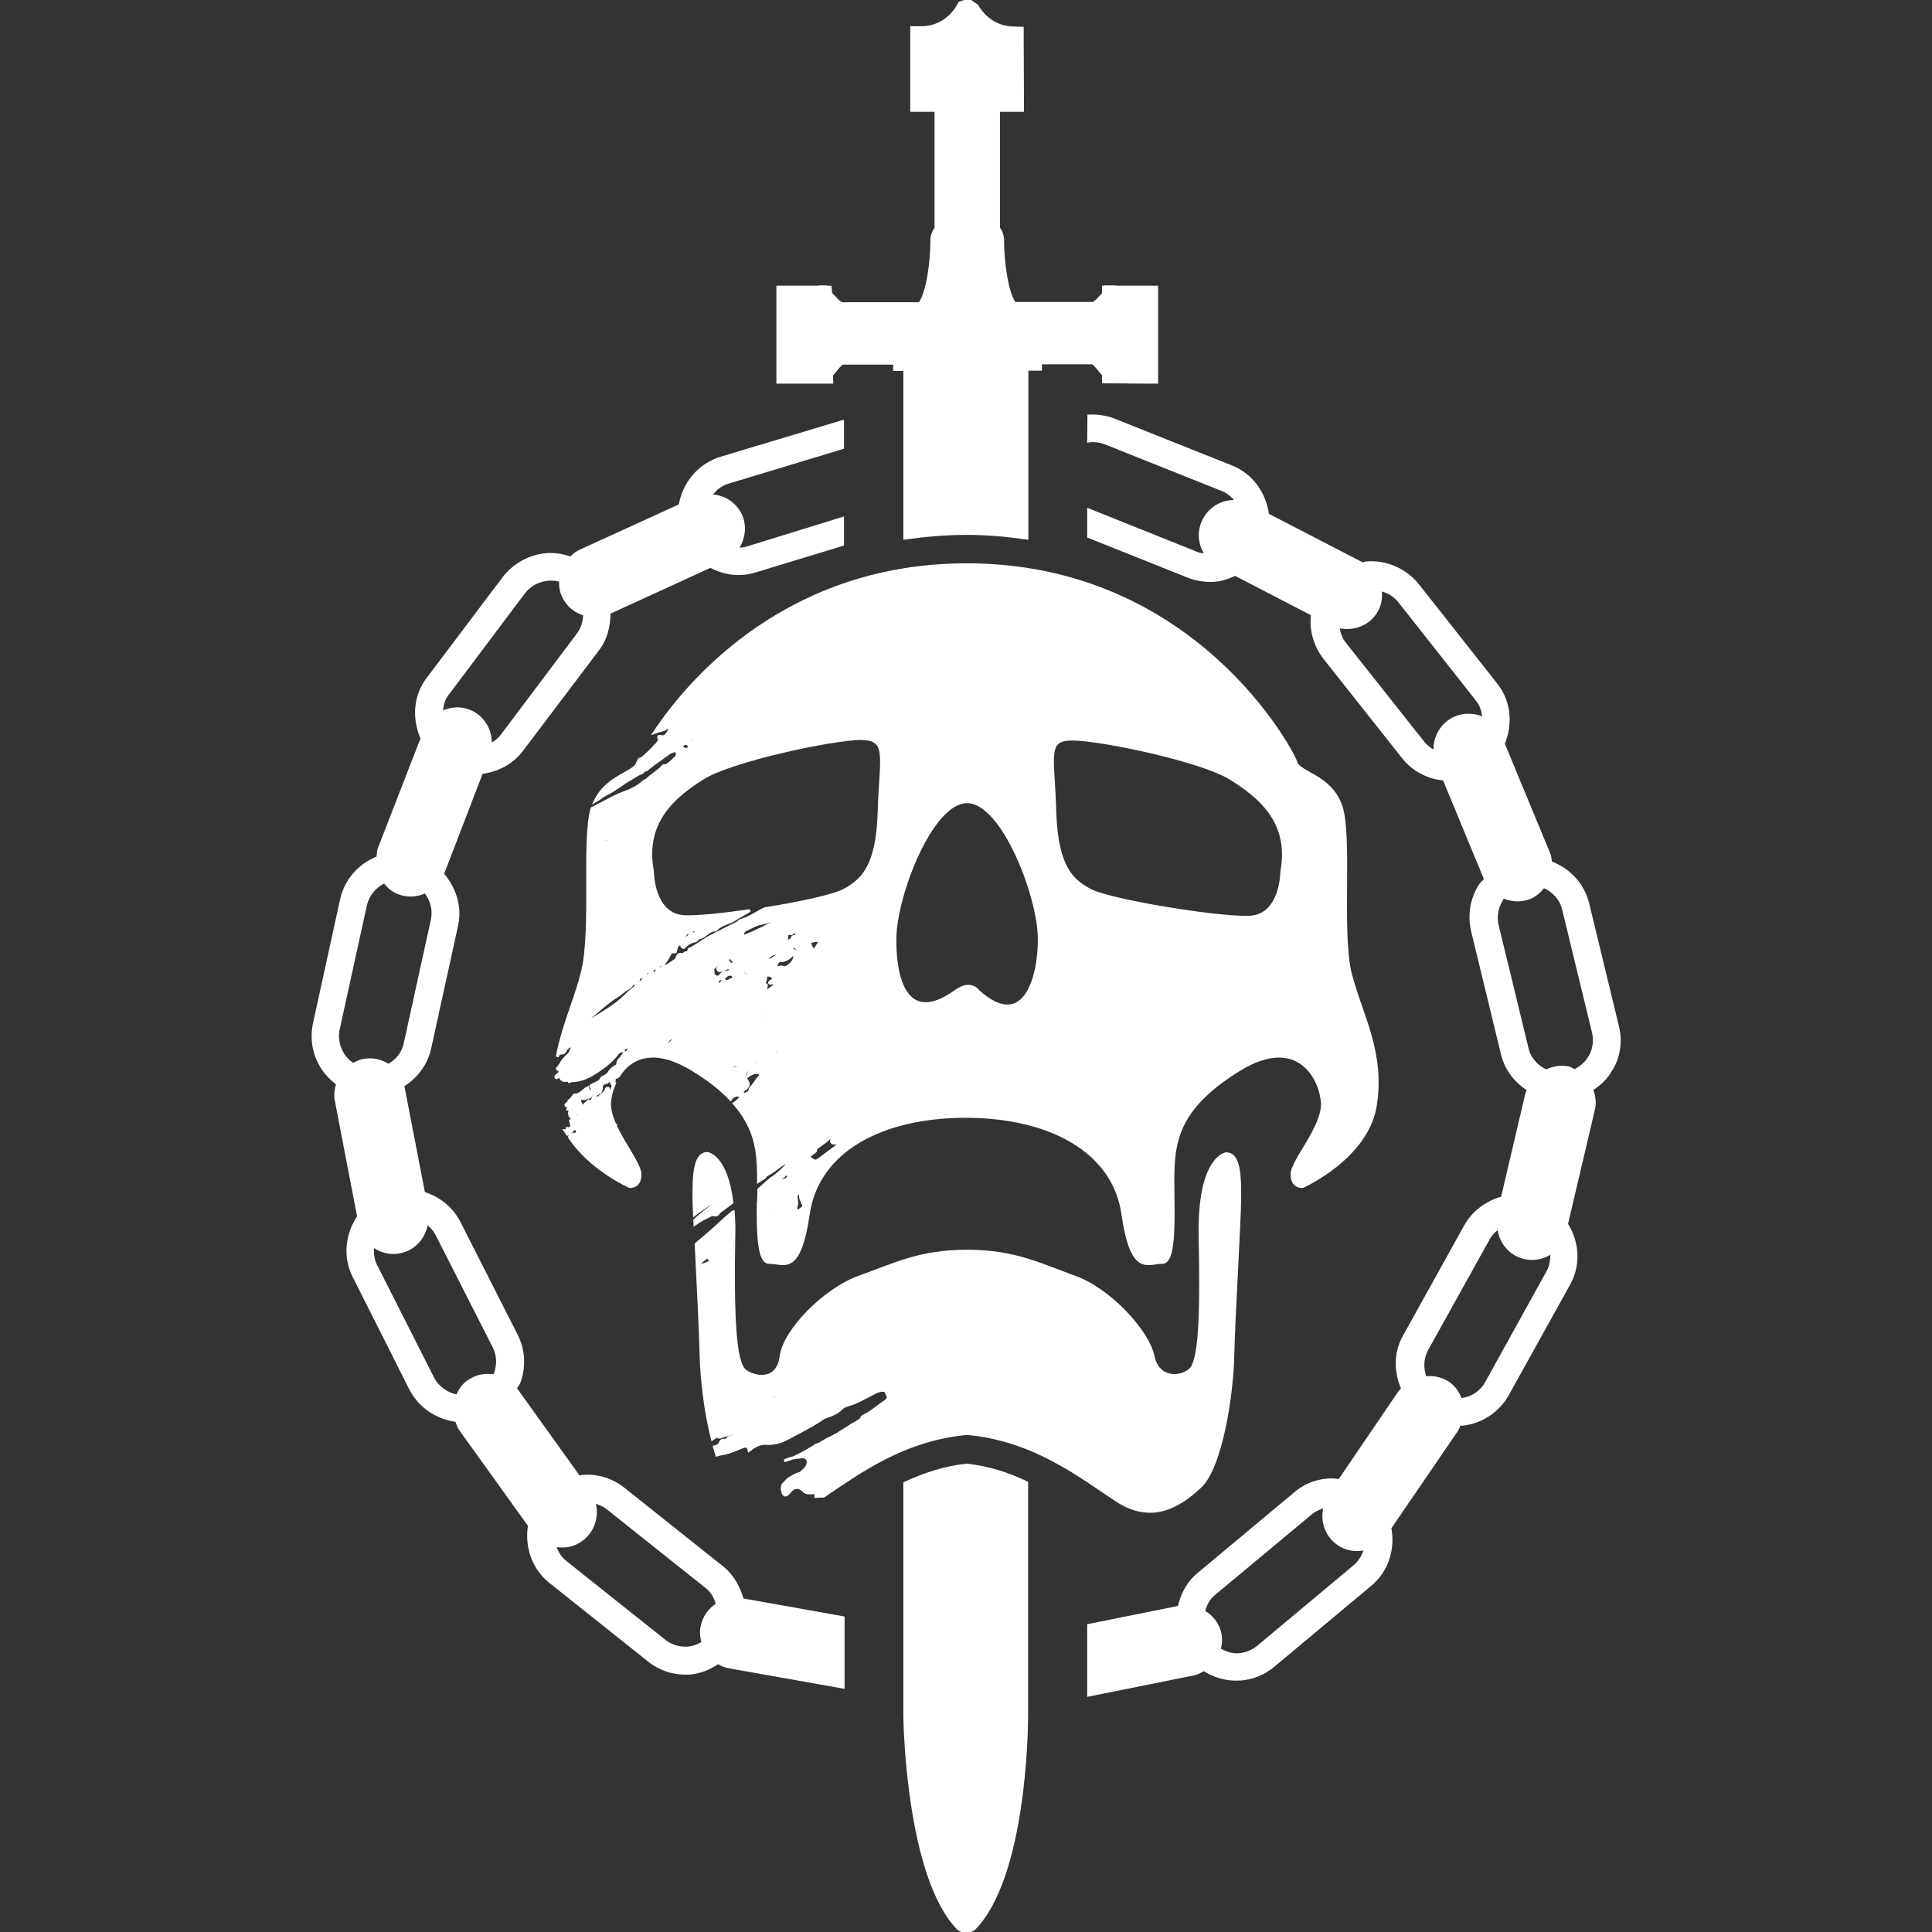 <?xml version="1.0" encoding="utf-8"?>
<!-- Generator: Adobe Illustrator 21.0.0, SVG Export Plug-In . SVG Version: 6.00 Build 0)  -->
<!DOCTYPE svg PUBLIC "-//W3C//DTD SVG 1.1//EN" "http://www.w3.org/Graphics/SVG/1.1/DTD/svg11.dtd">
<svg version="1.1" id="Layer_1" xmlns="http://www.w3.org/2000/svg" xmlns:xlink="http://www.w3.org/1999/xlink" x="0px" y="0px"
	 viewBox="0 0 700 700" style="enable-background:new 0 0 700 700;" xml:space="preserve">
<rect x="0" y="0" width="700" height="700" fill="#333333" stroke="none"/>
<style type="text/css">
	.st0{fill:#FFFFFF;stroke:#FFFFFF;}
</style>
<g id="Layer_6">
	<g>
		<path class="st0" d="M327.8,537.4l0,84.2c0,1.8,0.9,58.5,19.5,77.3c0,0,1.5,1,2.5,1.1c1.1,0,3.1-1.1,3.1-1.1
			C371.5,680,372,626,372,621.6v-84.4c-6.5-3.1-13.6-5.5-21.8-6.4C341.9,531.7,334.5,534.3,327.8,537.4z"/>
		<path class="st0" d="M301.3,135.9c0.4-0.4,0.7-0.9,1.1-1.3c0.7-0.9,2.2-2.8,2.9-3l18.8,0v2.3h3.7v34.5h0V195
			c7.1-1,14.6-1.7,22.5-1.7c7.6,0,14.8,0.7,21.8,1.7v-38v-23.2h4.9v-2.3h18.9c0.6,0.2,2.1,2.2,2.9,3.1c0.3,0.4,0.7,0.8,1,1.2v2.6
			h3.3l12.6,0.1l3.4,0v-34.5h-14.3c-0.3-0.1-0.6-0.1-1-0.1h-3.4v0.1h-0.6v2.4c-0.1,0.1-0.2,0.2-0.3,0.3c-0.8,0.9-2.8,3.2-3.6,3.2
			h-28.3c-2.8-3.7-4.3-15.1-4.3-22.7c0-1.7-0.5-3.2-1.5-4.6V40h8.7l0-3.4l-0.1-23.1v-3.3l-3.3-0.1c-5.2-0.1-9.9-2.8-12.8-7.5
			L353.9,2l-0.6-0.4l-1-0.7l-1.5-1l-1.7,0.7l-0.3,0.1l-1.1,0.4l-0.6,1c-2.7,4.9-7.8,7.9-13.1,7.9h-3.7V40h8.8v42.7
			c-1,1.3-1.5,2.8-1.5,4.5c0,7.6-1.5,19-4.4,22.8c-7.6,0-14.4,0-19.5,0c-2.7,0-4.9,0-6.4,0c-0.7,0-1.5,0-2.2,0.1v-0.1
			c-0.8,0-2.6-2.1-3.5-3c-0.2-0.2-0.4-0.5-0.6-0.7l-0.2-2.3H299l0-0.1l-1.8,0c-0.4,0-0.7,0-1,0.1h-14.4v34.5h19.6L301.3,135.9z"/>
		<path class="st0" d="M222.6,392.2C222.6,392.2,222.6,392.3,222.6,392.2L222.6,392.2z"/>
		<path class="st0" d="M207.8,401.8C207.8,401.8,207.8,401.8,207.8,401.8C207.8,401.8,207.8,401.8,207.8,401.8L207.8,401.8z"/>
		<path class="st0" d="M284.2,529.3c1-0.3,2-0.6,3-1.1C286.1,528.5,285,528.8,284.2,529.3z"/>
		<path class="st0" d="M259.9,435.6c-2.9,2-5.6,4.1-8.2,6.5c0,0.5,0.1,0.9,0.1,1.4c1.9-1.4,4.1-2.4,6.1-3.4c0.4-0.2,0.6,0.1,0.8,0.1
			c0.6,0.1,1.1,0.1,1.5-0.4c0-0.4,0.3-0.5,0.5-0.7c1.5-1.1,3-2.3,4.5-3.4c-2-17-8.9-17.8-8.9-17.8c-4.9,0-4.9,8.8-4.9,16
			c0,1.2,0.1,3.4,0.2,6.2c3.1-2.5,6.6-4.4,9.9-6.7c0.2-0.1,0.4-0.2,0.9-0.3C261.6,434.3,260.8,435,259.9,435.6z"/>
		<path class="st0" d="M295.5,542.2c1-0.1,1.9-0.1,2.9-0.1c12.4-8.3,28.8-20.6,52-22.7c24.6,2.2,41.6,16,54.2,24.2
			c12.6,8.3,22.6,2.2,30.2-4.9c7.7-7.1,11.6-33.6,11.9-47.4c0.3-13.8,2.5-50.2,2.5-57.3c0-7.2,0-16-4.9-16c0,0-10.1,1.1-9.5,30.3
			c0.6,29.2-0.1,44.9-3.6,48c-3.5,3.1-11.6,3.6-13.4-4.9c-1.9-9.2-16-24.3-28.4-28.7c-12.3-4.4-21.6-9.4-39-9.4
			c-17.4,0-26.7,5-39.1,9.4c-12.4,4.4-27.2,19.4-28.3,28.7c-1.3,10.1-10.8,7.5-13.4,4.9c-3.3-3.3-4.2-18.8-3.7-48
			c0.1-3.5,0-6.6-0.2-9.3c-0.1,0-0.1,0.1-0.2,0.1c-3.4,2.8-6.4,5.9-9.8,8.7c-1.2,1-2.4,2-3.5,3c0.7,13.7,1.6,31.7,1.8,40.6
			c0.2,7.9,1.5,19.9,4.1,30c0.3-0.2,0.7-0.4,1-0.7c0.2-0.1,0.5-0.2,0.7-0.3c0.4,0.3,0.8,0.4,1.2,0.3c1.4-0.7,3-0.8,4.4-1.5
			c1.4-0.7,3-0.8,4.3-2c0.2,0.8-0.2,1.1-0.5,1.2c-1.6,0.6-3,1.8-4.7,2.3c-0.3,0.1-0.7,0.2-0.8,0.5c-0.5,0.9-1.5,0.4-2.1,0.7
			c-0.7,0.4-0.7,1.5-1.5,1.9c-0.1,0.1-0.3,0.2-0.5,0.2c-0.3,0.1-0.5,0.1-0.8,0.2c0.3,1,0.6,2,0.9,3c0.7-0.2,1.4-0.4,2.2-0.5
			c2.5-0.4,4.7-1.5,7-2.4c1.7-0.6,2.1-0.4,2.5,1.2c1.8-1.4,3.8-2.7,6.1-2.5c2.8,0.2,5.3-0.5,7.6-1.7c4.4-2.4,9-4.6,13.2-7.5
			c0.4-0.3,0.9-0.4,1.4-0.6c1.9-0.6,3.7-1.4,5.2-2.9c0.5-0.5,1.2-0.9,1.9-1.1c3.4-0.9,6.4-2.7,9.5-4.3c1.4-0.7,2.9-1.6,4.6-0.9
			c0.1,0.2,0.2,0.4,0.3,0.7c0.9,1.7,0.8,2.2-0.8,3.3c-2.6,1.7-4.8,3.8-7.6,5.1c0,0,0,0-0.1,0c0,0,0.1-0.1,0.2-0.1
			c0.5-0.2,0.7,0.1,0.6,0.5c-1,0.2-1.7,0.9-2.5,1.4c-0.8,0.5-1.6,1-2.4,1.4c-1.7,1.1-3.5,2.2-5.2,3.3c-0.9,0.5-1.9,1-2.8,1.5
			c-1.7,0.6-3.1,2-4.9,2.5c-0.1,0.1-0.2,0.1-0.4,0.2c-0.2,0.3-0.5,0.4-0.9,0.6h0c-0.1,0.1-0.2,0.2-0.3,0.2c-2.3,1.4-4.7,2.7-7,3.7
			c1-0.2,2-0.3,3.1-0.4c0.9-0.1,1.7-0.1,2.3,0.8c0.5,0.9,0.3,1.7-0.1,2.5c-0.5,1.1-1.6,1.7-2.4,2.6c-1.7,0.3-3,1.3-4.5,2.2
			c-0.5,0.6-1.1,1.1-1.6,1.7c-0.9,0.7-0.5,3.3,0.3,3.9c0.3,0.2,0.6,0.1,0.9-0.1c0.5-0.3,0.8-0.8,1.2-1.2c1.3-1.7,3.3-1.8,4.7-0.3
			c0.7,0.7,1.4,1,2.3,0.9c0.8,0,1.6,0,2.4,0c0.2,0,0.3,0.1,0.5,0.2C296.4,541.7,295.5,541.5,295.5,542.2z M259.9,510.8
			c-0.2,0-0.4,0-0.4-0.3c0.1-0.3,0.3-0.4,0.6-0.5c0.2,0,0.4-0.1,0.4,0.2C260.5,510.6,260.2,510.8,259.9,510.8z M253,458.5
			c0.9-1.6,2.5-2.4,3.7-3.5c0.5,0.3-0.2,1,0.4,1.3l3.5-1.4l0.1,0.3C258.3,456.6,256,458.4,253,458.5z M264.6,455.5
			c0.1,0,0.1,0,0.1,0c0,0.1,0,0.1,0,0.2c0,0-0.1,0-0.1,0C264.6,455.6,264.6,455.5,264.6,455.5z M264.8,462.8L264.8,462.8
			c-0.9,0.1-1.5,0.7-2.4,0.9c-0.5,0.1-1.1,0.6-1.3,0c-0.3-0.7,0.5-0.7,0.9-0.8c0.5-0.1,1.1-0.3,1.5-0.7
			C264.4,461.5,264.5,462.3,264.8,462.8L264.8,462.8L264.8,462.8z M280.6,506.4c-0.1,0-0.3,0-0.3-0.1c-0.1-0.2,0-0.3,0.2-0.4
			c0.1,0,0.3,0,0.3,0.1C280.9,506.2,280.8,506.3,280.6,506.4z M289.9,498.2c-0.1,0.4-0.4,0.8-0.7,0.5c-0.5-0.3,0.1-0.6,0.1-0.9
			c0.3-0.1,0.5-0.2,0.8-0.3C290,497.7,289.9,497.9,289.9,498.2z M291.7,499.1c0,0.3-0.2,0.4-0.5,0.3c-0.2,0-0.3-0.2-0.3-0.4
			c0.1-0.3,0.2-0.4,0.5-0.3C291.7,498.8,291.8,498.9,291.7,499.1z M296.3,511.2c-0.1,0.1-0.2,0.1-0.3-0.1c0,0,0-0.1,0.1-0.1
			c0,0,0.1,0,0.2,0C296.3,511.1,296.3,511.1,296.3,511.2z M296.3,497.2c-0.2,0.1-0.4,0-0.5-0.2c-0.1-0.1-0.1-0.3,0-0.5
			c0.3,0,0.5,0,0.7,0.3C296.6,497,296.5,497.1,296.3,497.2z"/>
		<path class="st0" d="M302.6,415.7L302.6,415.7L302.6,415.7C302.6,415.7,302.6,415.7,302.6,415.7z"/>
		<polygon class="st0" points="302.6,415.7 302.6,415.7 302.6,415.7 		"/>
		<path class="st0" d="M485.9,292.2c-3.6-11-15.2-12.1-16.3-15.9c-1.1-3.9-36.7-71.7-119.3-71.7c-64,0-99.8,40.6-113.2,60.8
			c0.8-0.3,1.7-0.6,2.5-0.8c0.6-0.2,1.1-0.1,1.6-0.7c0.3-0.4,0.8-0.3,1.2,0.1c0.5,0.3,0.1,0.7-0.1,1c-0.7,1.1-1.3,2.3-3,1.8
			c-0.7-0.2-0.9,0.2-0.4,1.1c0.1,0.2,0.2,0.4,0.1,0.4c-0.7,0.3-0.6,1.4-1.4,1.6c-1.5,1.8-3.2,3.3-4.9,4.8c-0.3,0.2-0.7,0.3-1,0.4
			c-0.1,0.1-0.1,0.1-0.2,0.2c-0.3,0.5-0.4,0.9-0.5,1.1c-1,3.6-11.1,4.8-15.4,13.9c1.6-0.9,3-2.1,4.6-2.9c2.8-1.3,5.1-3.4,7.8-4.9
			c1.5-0.9,3-2,4.7-2.6c0.4-0.6,1-0.9,1.6-1c2.6-2.3,5.6-4.1,8.3-6.2c0.3-0.2,0.7-0.3,1-0.4c0.6-0.2,1.3-0.6,1.6,0.2
			c0.2,0.6,0.3,1.3-0.4,2c-0.9,0.9-1.8,1.8-2.9,2.5c-0.3,0.2-0.6,0.5-1,0.4c-0.3-0.1-0.6,0-0.8,0.3c-1.7,1.9-3.9,3-5.7,4.8
			c-0.3,0.2-0.6,0.3-1,0.5c-2,1.9-4.5,3.2-7.1,4.1c-3,1.1-5.7,2.6-8.5,4.1c-1.1,0.6-2.2,1.2-3.3,1.7c-3.4,11.3,0.3,44-3.5,59.3
			c-2.1,8.4-5.5,16.1-7.7,24.5c1-0.8,2-1.7,3.2-2.2c0.3-0.1,0.6-0.3,0.7,0.1c0.1,0.3-0.1,0.5-0.3,0.6c-1.2,0.6-2.1,1.6-3.2,2.4
			c-0.3,0.3-0.6,0.4-0.8,0.5c-0.4,1.6-0.7,3.2-1,4.8c0.1-0.2,0.2-0.4,0.3-0.7c0.1-0.5,0.5-0.6,1-0.6c0.7,0,1.3-0.2,1.6-0.9
			c0-0.2,0.1-0.3,0.2-0.4c0.5-0.9,1.5-1.4,2.7-1.4c0,0.6-0.6,1-0.8,1.6c0,0.1,0,0.1,0,0.2c-0.6,1.5-2.1,2.3-3,3.6
			c-0.6,0.8-1,1.7-1.6,2.4c-0.4,0.4-0.7,0.8,0.3,0.9c0.5,0.1,0.3,0.5,0.2,0.9c-0.1,0.5-0.6,0.7-1,1.1c-0.2,0.2-0.6,0.4-0.4,0.7
			c0.2,0.4,0.5,0.1,0.7-0.1c0.3-0.4,0.7-0.4,0.9,0.1c0.5,1.1,1.3,1.4,2.4,1.1c0.3-0.1,0.7,0.2,0.9,0.5c0.3-0.1,0.5-0.3,0.7-0.3
			c3.7,0,6.9-1.7,9.8-3.7c2.2-1.5,4.4-3.1,6.1-5.2c0.8-0.9,1.4-2.2,3-1.9l0,0c-0.1-0.4-0.3-0.8,0.2-0.9c0.3-0.2,0.7-0.2,1-0.4
			c0.3-0.1,0.3-0.7,0.8-0.6c0.3,1.4,0,1.9-2,3.1c-0.2,0.4-0.5,0.8-0.7,1.1c-0.7,0.7-1.5,1.3-1.4,2.4c0,0.5-0.4,0.7-0.8,0.9
			c-1,0.5-1.8,1.3-2.4,2.3c-0.5,0.9-1.6,1.3-2.5,1.8c-0.8,1.8-2.7,2-4,2.9c0.2,0.8,0.5,1.5,1.5,0.9c0.3-0.1,0.5,0,0.5,0.3
			c0.1,0.4-0.1,0.6-0.5,0.6c-0.4,0-0.8-0.2-1.3,0c-1,0.4-1.2-0.3-1.3-1.1c-1.3,0.5-2,1.8-3.4,2.3c-0.4,0.1-0.5,0.7-1.1,0.3
			c-0.4-0.2-0.6,0.2-0.8,0.5c-0.5,0.5-0.8,1.3-1.5,1.6c0,0.9-1,0.8-1.2,1.6c0,0.6,1.8,0.3,0.8,1.5c0.7,0.2,0.8-0.3,1-0.7
			c0.2-0.3,0.3-0.6,0.7-0.4c0.5,0.3,0.4,0.5,0.1,0.9c-0.1,0.1-0.1,0.4-0.1,0.6c0.1,0,0.1,0,0.1,0.1c0,0-0.1,0-0.1,0l0,0
			c-0.3,0.5-1.1,0-1.2,0.6c0,1.1,0.3,1.9,1.5,2.2c-0.3,0.7-0.8,0.6-1.1,0.8c0.1,0.4,0.2,0.8,0.3,1.2c0.3,1.4,0.1,1.7-1.5,1.7
			c0,0,0,0,0,0l0,0c0.1,0.8,0,0.9-0.7,0.8c0.3,0.4,0.5,0.9,0.8,1.3c0.3,0,0.6,0,0.7-0.3c0.2-0.5,0.9-0.8,1.1-1.1
			c0.5-1.3,1.4-0.4,1.6-0.2c0.6,0.5-0.2,1.1-0.2,1.6c0,0.2-0.1,0.3-0.3,0.1c-0.9-0.5-1.5-0.1-2,0.7c-0.1,0.1-0.1,0.1-0.2,0.2
			c7.7,11.7,21.8,17.9,21.8,17.9s3.8,0.5,3.8-4.4c0-5-11.5-17.2-11-26c0.1-2,0.7-4.5,1.7-6.8c0,0-0.1,0-0.2,0.1
			c-0.6,0.7-0.3,1.7-1,2.3c-0.6,0.5-0.8,0.5-1-0.2c-0.1-0.2,0.4-0.6-0.2-0.6c-0.2,0-0.6,0.1-0.6,0.4c-0.1,1.4-1.7,1.5-2.2,2.6
			c-0.2,0.4-1,0.4-1.5,0.7c-0.3-0.4-0.2-0.8-0.2-1.2c0.8-0.7,2.3-1.1,2.2-2.4c-0.1-1.5,0.6-2,1.9-2.2c0.1,0,0.2-0.1,0.3-0.2
			c0.7-0.6,1.3-0.9,1.5,0.5c0,0.3,0.5,0.1,0.8,0.1c0.1-0.5,0.2-1.1,0.2-1.6c0-0.3,0.1-0.6,0.3-0.6c0.5,0,0.8-0.2,1.1-0.4
			c2.5-4,6.4-7.2,12.2-7.3c1.2-1.2,2.6-2,4.2-2.7c-0.7,1.2-1.7,2-2.9,2.7c1.4,0.1,2.9,0.3,4.5,0.8c0.2-0.2,0.5-0.4,0.7-0.5
			c0.3-0.8,0.9-1.4,1.6-1.8c0.9-0.5,1.5-1.5,2.5-1.8c1-0.8,1.6-2,3.3-2.4c-0.9,1-1.7,1.9-2.4,2.6c-1.5,1.4-3.1,2.7-4.9,3.7
			c0,0.1,0,0.3,0,0.4c2.3,0.8,4.9,1.9,7.7,3.6c6.2,3.7,10.8,7.4,14.2,11c0.5-0.9,1.7-1.6,2.6-1.5c0.4,0,0.8,0.2,0.9,0.6
			c0.1,0.4-0.1,0.6-0.3,0.8c-0.4,0.4-0.7,0.7-1.1,1c-0.3,0.2-0.5,0.4-0.8,0.6c7,8,8.4,15.5,8.7,22.8c0.1,1.6,0.1,3.4,0.1,5.4
			c0.7-0.5,1.4-0.9,2.1-1.3c0.5-0.8,1.2-1.2,2-1.6c2.4-1.4,4.3-3.5,7.1-4.5c-0.3,1.3-4.3,5.1-6.7,6.5c-1.5,1.3-2.9,2.6-4.4,3.9
			c0,1.5,0,3-0.1,4.5c0.1,0,0.1,0,0.1,0c0,0,0.1,0.3,0,0.3c-0.1,0-0.1,0-0.2,0.1c-0.1,10.5,0.1,21.5,3.9,21.5c5.5,0,11,5,14.3-17.6
			c3.3-22.7,26.3-35.3,57-35.3c30.6,0,53.7,12.7,56.9,35.3c3.3,22.6,8.8,17.6,14.4,17.6s3.3-23.7,3.9-34.7
			c0.5-11,3.3-22.6,24.2-35.3c21-12.7,29.2,3.3,29.8,12.1c0.5,8.8-11,21-11,26c0,4.9,3.9,4.4,3.9,4.4s23.7-10.5,26.4-29.8
			c2.9-19.3-5.4-32.5-9.3-48C485.7,336.4,489.5,303.2,485.9,292.2z M209.7,372.7c-0.2,0-0.4,0-0.4-0.3c0-0.3,0.2-0.4,0.4-0.5
			c0.1,0,0.4-0.1,0.3,0.2C210,372.4,210,372.6,209.7,372.7z M222.4,407.7c0.1,0,0.2,0,0.3,0c-0.1,0.1-0.1,0.2-0.1,0.2
			c-0.1,0.1-0.2,0-0.3,0C222.3,407.8,222.3,407.7,222.4,407.7z M209,399c0.1-0.1,0.2,0,0.3,0c-0.1,0.1-0.1,0.3-0.1,0.3
			c-0.1,0.1-0.3,0.2-0.4,0C208.7,399.2,208.9,399.1,209,399z M209.1,404.2c-0.1,0.1-0.2,0-0.2-0.2c0-0.1,0.1-0.2,0.2-0.3
			c0.2,0,0.3,0,0.2,0.2C209.2,404,209.2,404.1,209.1,404.2z M207.9,401.8c0.9,0,1.5-0.4,1.9-1.2c0.2-0.5,0.4-0.1,0.5,0.2l0,0
			c-0.1,0.1-0.2,0.3-0.2,0.5C209.7,402.6,209,402.7,207.9,401.8z M210.8,405.4c0,0.2-0.2,0.5-0.5,0.5c-0.3-0.1-0.5-0.4-0.5-0.7
			c0.1-0.8,0.7-1.2,1.4-1.4C211.4,404.5,210.7,404.8,210.8,405.4z M210.2,400.8C210.2,400.8,210.3,400.8,210.2,400.8L210.2,400.8
			L210.2,400.8C210.2,400.8,210.2,400.8,210.2,400.8C210.2,400.8,210.2,400.8,210.2,400.8z M212.3,402.8c-0.3-0.3,0.2-0.4,0.4-0.5
			c0.1,0,0.2,0,0.3,0C213,402.7,212.4,402.9,212.3,402.8z M215.9,396.4L215.9,396.4L215.9,396.4
			C215.8,396.4,215.8,396.4,215.9,396.4c-0.4,0.4-0.8,0.8-1,1.3c-0.3,0.7-0.3,2-1.6,1.2c-0.5,0.6-1.4,0.8-1.7,1.7
			c-0.2,0.5-0.7,1.1-1.3,0.3c0.3-0.1,0.5-0.3,0.3-0.7c-0.2-0.4-0.4-0.7-0.5-1.2c-0.2-0.7,0.1-1.2,0.8-1c0.8,0.1,1.4,0.2,1.9-0.5
			c0.9,0.4,1.1-0.3,1.5-0.9C214.7,395.8,215.3,396.1,215.9,396.4C215.8,396.4,215.9,396.4,215.9,396.4L215.9,396.4L215.9,396.4z
			 M219.5,304c1.3-0.6,2.6-1.2,3.9-1.6c0.1,0.1,0.1,0.3,0.2,0.4c-1.3,0.7-2.5,1.5-3.7,2.2c-0.3,0.2-0.7,0.2-0.8-0.1
			C218.8,304.4,219.2,304.1,219.5,304z M231.2,356.5c-0.1,0.1-0.4,0.1-0.5,0.2c-0.6,1.4-2.1,2.1-3.1,3.1c-1.4,1.5-2.9,2.8-4.5,4
			c-3.3,2.4-6.8,4.5-10.3,6.6c-0.3,0.5-0.7,0.8-1.3,0.8c0-0.7,0.4-0.8,0.9-1c0.4-0.4,0.7-0.9,1.1-1.3c3.4-2.8,6.6-5.9,10.4-8.2
			c0.9-0.6,1.7-1.3,2.5-1.9c0.9-0.7,2-0.9,2.5-2c0.2-0.4,0.7-0.3,0.9-0.5c0.5-0.5,1.5-0.5,1.7-1.6c0.1-0.9,1.3-0.7,2-1.1
			C232.8,355.6,232.8,355.6,231.2,356.5z M264.6,247.1c0.2,0,0.6,0,0.6,0.1c0.2,0.5-0.3,0.4-0.5,0.5c-0.2,0.1-0.4,0.2-0.7,0
			C264.1,247.4,264.3,247.2,264.6,247.1z M250.9,267.9c0.2,0,0.3,0.1,0.3,0.3c0,0.2-0.1,0.4-0.3,0.3c-0.1,0-0.2-0.1-0.2-0.2
			C250.6,268.1,250.7,268,250.9,267.9z M248,269.5c0.7-0.3,1.3,0,1.6,0.8c0.3,0.6,0,0.9-0.5,1.1c-0.6,0.3-1.9-0.2-2-0.8
			C246.9,269.9,247.5,269.7,248,269.5z M241.2,379.1c0.5-2.3,1.3-3,3.4-3.4C244.3,376.7,242.4,378.6,241.2,379.1z M258.4,352.1
			c0-0.5-0.3-1,0.1-1.4c0.6-0.6,1.2-1,1.8-1.5c0.1,0,0.4,0,0.5,0.1c0.1,0.1,0.2,0.4,0.2,0.5c0,0.2-0.2,0.3-0.3,0.4
			c-0.4,0.3-1,0.6-0.5,1.2c0.3,0.5,0.9,0.3,1.4,0.1c0.8-0.3,1.5-0.6,2.2-0.9c0.3-0.1,0.6-0.1,0.9,0.2c0,0.2,0,0.3-0.1,0.5
			c-0.2,0.5-0.7,1-1.3,0.9c-0.9-0.1-1.5,0.3-2.1,1c-0.4,0.6-1,1-1.8,0.7C258.7,353.6,258.3,353,258.4,352.1z M256.9,348.9
			c0.5-1.1,2.3-2.5,4-2.6C259.7,347.2,258.6,348.4,256.9,348.9z M263.8,347.2c0.1-0.2,0.4-0.3,0.7-0.2c0.7,0.4,1.2,1,1.4,1.9
			c0.1,0.3-0.2,0.4-0.4,0.5c-0.7,0.2-1-0.3-1.4-0.7C263.6,348.3,263.6,347.7,263.8,347.2z M262.4,355.1c-0.1-0.1-0.3,0-0.5,0.2
			c-0.1,0.1-0.2,0.3-0.3,0.5c-0.3,0.5-0.7,0.9-1.3,0.7c-0.3-0.1-0.4-0.3-0.4-0.6c0-0.7,0.5-1,1-1.2c0.3-0.2,0.6-0.2,0.7-0.3
			c0.8-0.1,1.2-0.5,1.6-0.9c0.5-0.5,1.1-0.6,1.7-0.4c0.5,0.1,0.8,0.4,0.9,0.9c0.1,0.5-0.2,0.8-0.6,0.8
			C264.3,355,263.5,356.3,262.4,355.1z M275.3,390c-1,1.1-1.7,2.3-2.6,3.4c-0.5,0.6-1,1.1-1.1,1.9c-0.1,0.5-1.6,1.3-2.1,1.1
			c-0.5-0.2-0.6-0.6-0.4-1.1c0.2-0.4,0.6-0.6,1-0.8c1.1-0.9,1.3-1.7,0.6-2.9c0,0-0.1-0.1-0.1-0.1c-1.2-1.8-1-2.9,0.7-4.2
			c0.7-0.5,1.4-0.9,2.1-1.3c0.2-0.2,0.6-0.4,0.4-0.7c-0.2-0.4-0.6-0.3-1-0.2c-1.5,0.4-3,0.8-4.5,1.4c-1.8,0.8-2.4,0.8-5.1,0.6
			c1.3-0.9,2.7-1.1,3.9-1.2c1.4-0.1,2.6-0.4,3.8-0.9c0.7-0.3,1.5-0.6,2.3-0.7c0.6-0.1,1.3-0.1,1.6,0.6c0.3,0.7-0.3,1-0.7,1.4
			c-0.6,0.5-1.3,1-1.9,1.5c-0.5,0.5-1.1,0.8-1.2,2c1.1-0.7,2-1.2,3.1-1.2c0.4,0,0.9-0.1,1.2,0.4C275.7,389.2,275.6,389.6,275.3,390z
			 M274.8,362.9c0.3-0.1,0.5,0,0.6,0.3c0.3,0.5,0.5,1.1,0.8,1.7c0.5,1.1,0.6,2.3,1.2,3.3c0.1,0.2,0.2,0.5-0.1,0.7
			c-0.3,0.2-0.6,0-0.8-0.2c-0.1-0.1-0.2-0.3-0.3-0.5c-0.3-1.6-0.8-3.1-1.7-4.5C274.5,363.3,274.5,363,274.8,362.9z M271.7,360.7
			c1.3-1,2.1-2.6,3.8-3.3C274.8,359.1,273.2,360.5,271.7,360.7z M277.5,358.8c-0.3-0.6,0.1-1.1,0.2-1.6c0.2-0.9-1.4-0.3-0.8-1.2
			c0.3-0.5,0.5-0.9,0.5-1.5c0-1,0.5-1.3,1.4-1.1c0.5,0.1,1.1,0.3,1.3,0.9c0.2,0.7-0.4,1-0.9,1.3c-0.2,0.1-0.4,0.2-0.4,0.5
			c0.2,0.3,0.4,0.2,0.7,0.1c0.4-0.1,0.8-0.3,1,0.2c0.3,0.5,0,0.9-0.4,1.1C279.3,358.1,278.6,358.9,277.5,358.8z M277.7,348.1
			c0.6-1.5,1.6-2.4,3.1-2.6c0.2,0,0.5,0,0.6,0.3c0.1,0.3,0.1,0.5-0.2,0.7C280.2,347.1,279.3,348.1,277.7,348.1z M269.3,339.4
			c-0.5-1.6,0.3-2.3,1.3-2.7c1.8-0.8,3.4-1.9,5.5-2.2c1.5-0.2,2.8-0.8,4.2-1.4c0.5-0.3,1.1-0.5,2.1-0.3
			C278.1,335.6,273.8,337.5,269.3,339.4z M269.5,351.8c1.3,0.3,1.9,1.3,1.4,2.6c-0.2,0.5-0.1,1.1-0.8,1.5c-0.3-0.3-0.3-0.5-0.2-0.8
			c0.4-1,0.5-1.9-0.8-2.4c-0.2-0.1-0.3-0.3-0.2-0.6C269,351.8,269.3,351.8,269.5,351.8z M281.6,381.4c-0.1,0-0.2,0-0.3,0
			c-0.1-0.1-0.1-0.2,0.1-0.3c0.1,0,0.3-0.1,0.3,0C281.9,381.2,281.8,381.4,281.6,381.4z M279.3,378.3
			C279.3,378.3,279.3,378.3,279.3,378.3L279.3,378.3c-0.6,0.3-1.2,0.3-1.8,0c-0.5,0.5-1.1,0.5-1.7,0.6c0.9-1.5,1-1.6,2.3-0.9
			C278.5,378,278.9,378.2,279.3,378.3C279.2,378.3,279.2,378.3,279.3,378.3C279.3,378.3,279.3,378.3,279.3,378.3
			c0.8-0.3,1.7-0.8,2.6-0.8C281.1,378,280.3,378.5,279.3,378.3z M283.4,379.6c-0.5-0.8,0.1-1.3,0.3-1.8
			C284,378.5,283.8,378.9,283.4,379.6z M277.1,433.9c-0.4,0.3-0.7,0-0.8-0.4c-0.1-0.4,0.2-0.6,0.5-0.5c0.4,0.1,0.9-0.3,1.2,0.2
			C277.9,433.6,277.4,433.7,277.1,433.9z M279,438.9c0,0-0.1-0.1-0.1-0.1c0-0.1,0.1-0.1,0.1-0.2c0,0,0.1,0.1,0.1,0.1
			C279.1,438.7,279.1,438.8,279,438.9z M279.5,431.6c0.1,0,0.3,0,0.5,0c-0.1,0.1-0.1,0.2-0.2,0.3c-0.1,0.1-0.3,0.2-0.5,0
			C279.4,431.8,279.4,431.7,279.5,431.6z M279.5,449.1L279.5,449.1C279.5,449.1,279.5,449.1,279.5,449.1
			C279.5,449.1,279.5,449.1,279.5,449.1z M279.9,448.9c-0.1,0.1-0.3,0.1-0.4,0.2c0.1-0.1,0.2-0.3,0.3-0.4c0.1-0.1,0.3-0.3,0.4,0
			C280.2,448.7,280,448.8,279.9,448.9z M280.6,438.1c-0.1,0-0.2-0.1-0.2-0.1c0,0,0-0.1,0.1-0.1c0.1,0,0.2,0.1,0.2,0.1
			C280.6,438.1,280.6,438.1,280.6,438.1z M281.1,428.4c1.1-0.8,2.3-1.5,3.1-2.6c0.4-0.5,0.5-0.4,1.8,0
			C285.1,428.1,282.9,427.8,281.1,428.4z M284.9,431.8c0.5-1.2,0.5-1.2,1.5-1.3C286.1,431.2,285.4,431.2,284.9,431.8z M285.3,350.2
			c-0.4,0.3-0.9,0.5-1.4,0.3c-0.4-0.2-0.9-0.2-1.3-0.1c-0.5,0.1-1.1,0.7-1.3-0.2c-0.2-0.8,0.6-2.1,1.1-2.1c2.1,0.2,3.5-1,4.9-2.3
			c0,0,0,0,0,0c0-0.1,0.1-0.1,0.1-0.2c0.4-0.5,1.3-1-0.2-1.4c-0.3-0.1-0.2-0.4-0.1-0.7c0.2-0.4,0.4-0.7,0.6-1.1
			c1.7,2.1,1.7,2.1,0.3,3.1C288.1,347.6,287.1,349.1,285.3,350.2z M285.1,339.3c-0.1-0.9,0.5-1.2,1.7-1c0,0,0,0,0,0v0
			c0.1-0.1,0.3-0.2,0.4-0.3c0.5-0.4,1-0.7,1.3,0.1c0.3,0.7-0.1,1-0.8,1.2c-0.1,0-0.3,0-0.5,0.1c0,0,0,0,0,0
			c-0.2,1.3-1.4,1.3-2.3,2.1C284.7,340.6,285.2,340,285.1,339.3z M287.5,438.2c0,0-0.1-0.1-0.1-0.1c0.1-0.1,0.1-0.1,0.2,0
			L287.5,438.2z M289.9,438.3c-0.4,0.3-0.7,0.7-1.1,0.3c-0.4-0.3-0.6-0.8-0.4-1.2c0.6-1.4,0.1-2.8,0-4.2c-0.3,0-0.6,0.1-0.8-0.2
			c0,0,0-0.1,0.1-0.1c0.3-0.2,0.5,0.1,0.7,0.3c0.5-0.6,1.2-0.9,1.9-1.2h0c-0.5,1.2-0.3,2.2,0.3,3.4
			C291.5,437.2,291.4,437.2,289.9,438.3z M302.6,415.7L302.6,415.7c-1.8,1.4-3.7,2.7-5.5,4.1c-1.7,1.3-2.1,1.1-4-0.6
			c0.1-0.7,0.8-0.8,1.1-1.1c0.5-0.6,1.5-0.7,1.4-1.8c0-0.2,0.3-0.4,0.5-0.6c1.9-1.3,3.9-2.6,5.4-4.5c0.6,0.7,0.1,1.1-0.1,1.6
			c-0.4,0.9-0.1,1.3,0.8,1.4c0.8,0.1,1.6,0,2.6,0C303.9,414.8,303.3,415.3,302.6,415.7z M294.4,341c0.6-0.1,1.6-0.6,2.2,0.1
			c0.5,0.6-0.5,1.4-0.8,2.1c-0.2,0.5-0.6,0.8-1.2,0.7c-0.7-0.1-0.5-0.7-0.8-1.1C293.4,342.1,292.9,341.4,294.4,341z M318.5,294.2
			c-0.6,20.4-6.5,24.9-12.6,28.3c-3.6,2-15.9,4.7-28.6,6.7c-0.2,0.1-0.4,0.2-0.6,0.2c-2.7,1.4-5.2,3.2-8.1,4
			c-0.7,0.2-1.1,0.9-1.8,1.2c-2.7,1.2-5.3,2.7-8,4c-3,1.4-5.5,3.4-8.3,5c-0.2,0.1-0.5,0.1-0.7,0.2c-0.3,0.7-0.4,1.6-1.5,1.4
			c-0.5,0.3-0.7,0.9-1.4,0.6c-1-0.3-1.3,0.4-1.6,1c-0.1,0.2,0.1,0.6-0.2,0.8c-1.6,1-3.1,2.5-5,2.8c-0.9,0.6-1.9,1.1-2.5,2
			c-0.4,0.6-0.7,0-1.1,0c-0.3,0.9-1.2,0.8-1.8,1.1c-0.4,0.2-0.5-0.2-0.7-0.5c-0.3-0.5,0.2-0.6,0.4-0.8c0.5-0.4,1,0.7,1.5,0
			c0.6-0.7,0.8-1.7,1.9-1.9c0.4,0.3-0.3,0.7,0,0.9c0.3,0.2,0.6-0.1,0.6-0.4c0.1-0.5,0.3-0.8,0.6-1.1c0.3-0.3,0.5-0.7,0.7-1
			c0.3,0.3-0.6,1,0.4,1c0.9-1.1,1.7-2.2,2.3-3.5c0.3-0.6,0.8-1.5,1.6-1.3c1.2,0.3,0.7-0.7,1-1.1c-0.1-0.6,0.3-1,0.7-1.4
			c0.9-0.8,1.2-0.2,1.4,0.6c0.2,0.1,0.4,0.2,0.6,0.3c1.1-1.2,2.5-2.1,4.2-2.4c0.6-0.2,0.9-1,1.5-1.1c2.2-0.4,3.4-2.9,5.7-2.8
			c0.1,0,0.3-0.1,0.3-0.2c1.9-2,4.7-2.3,6.9-3.7c1.8-1.1,3.6-2.2,5.4-3.2c-9.9,1.5-19.1,2.4-23.8,2.2c-11.5-0.6-11.5-16.5-11.5-16.5
			c-3.3-17.7,7.7-27,18.2-33.6c10.4-6.6,47.4-14.4,57.4-14.4C322.1,267.8,319.1,273.9,318.5,294.2z M247.1,339.8
			c0.2-0.8,1.4-0.7,1.4-1.6c0-0.2,0.6-0.4,1-0.1c0.4,0.2,0.7,0,1-0.3c0.1-0.3,0.3-0.7,0.6-0.8c0.4-0.2,0.9-0.1,1.1,0.3
			c0.3,0.4-0.2,0.6-0.5,0.8c-0.4,0.3-0.8,0.5-1.3,0.6c-0.5,0.2-0.8,0.5-1.2,0.8C248.4,340,248.4,340,247.1,339.8z M354.4,359.1
			c0,0-2.6-4-8.1,0c-18.7,13.5-22.4-6.1-22-19.9c0.4-15.1,13.1-48.7,26.1-48.7c12.9,0,25.7,33.6,26.1,48.7
			C376.9,353,371.6,374.6,354.4,359.1z M464.4,315.8c0,0,0,15.9-11.6,16.5c-11.5,0.5-50.9-6-57.9-9.8c-6.2-3.4-12-7.9-12.7-28.3
			c-0.5-20.4-3.6-26.4,6.4-26.4c10.1,0,47.1,7.7,57.5,14.4C456.7,288.8,467.7,298.1,464.4,315.8z"/>
		<path class="st0" d="M261.8,568l-35.8-28.5c-4.2-3.4-9.6-5.1-15-4.6c-0.4,0-0.8,0.3-1.2,0.3L187,503.4c-0.1-0.1-0.2-0.2-0.3-0.3
			c0.5-1,1.3-1.8,1.6-2.9c1.8-5.5,1.4-11.3-1.2-16.4L166.4,443c-2.7-5.3-7.4-9-12.9-10.7l-7.4-38.3c0-0.3-0.2-0.4-0.3-0.6
			c4.9-3,8.6-7.7,9.9-13.5l9.8-44.7c1.5-7-0.9-13.6-5.2-18.6c0-0.1,0.1-0.2,0.2-0.3l14-36.4c5.8-0.7,11.2-3.5,14.7-8.3l27.6-36.5
			c2.9-3.9,3.9-8.5,3.9-13.1l36.7-16.8c3.5,1.8,7.3,2.9,11.5,2.6c1.6-0.1,3.2-0.4,4.8-0.9l31.6-9.6l0-9.5L271,198.4
			c-0.9,0.3-1.8,0.5-2.8,0.5c-0.4,0.1-0.7-0.1-1.1-0.1c2.4-3.5,3.1-8,1.3-12.1c-2.1-4.5-6.4-7-11-7.1c1.5-2.2,3.6-4,6.3-4.8
			l41.6-12.6v-1v-8.5c-0.1,0-0.2,0-0.3,0.1L261.1,166c-8,2.5-13.4,9.3-14.7,17.1l-36.1,16.5c-1.4,0.6-2.5,1.5-3.5,2.6
			c-2.8-1-5.7-1.5-8.7-1.3c-6.1,0.5-11.8,3.6-15.5,8.4l-27.6,36.6c-4.9,6.4-5.2,14.7-2.1,21.6l-15.5,39.9c-0.4,1.1-0.4,2.2-0.5,3.3
			c-6.6,2.6-11.6,8.1-13.2,15.3l-9.8,44.8c-1.2,5.6-0.2,11.3,2.9,16.1c1.5,2.3,3.4,4.2,5.5,5.8c-0.6,1.9-0.9,3.9-0.5,6l8.1,42.1
			c-4.2,6.2-5.3,14.4-1.7,21.6l20.6,40.9c3.3,6.4,9.6,10.5,16.6,11.4c0.4,1.1,0.7,2.2,1.4,3.2l25,34.8c-1.2,7.4,1.2,15.3,7.4,20.3
			l35.9,28.6c4.2,3.4,9.6,5,15,4.6c3.7-0.3,7-1.8,10.1-3.8c1.3,0.8,2.7,1.4,4.2,1.6l41.1,7.3v-25.2l-36.5-6.5
			C267.7,575.2,265.6,571.1,261.8,568z M162.2,251.4l27.5-36.6c2.3-3,5.5-4.6,9-4.9c1.5-0.1,3,0,4.4,0.5c-0.1,1.9,0.1,3.8,1,5.6
			c1.5,3.4,4.4,5.6,7.7,6.6c-0.1,2.5-0.7,4.9-2.2,7L182,266.3c-1.2,1.6-2.6,2.7-4.3,3.6c0.3-5.2-2.6-10.3-7.7-12.3
			c-3.4-1.3-7-1-10,0.6C160.1,255.7,160.6,253.4,162.2,251.4z M131.5,384.2c-1.3,0.3-2.5,0.9-3.6,1.5c-4.1-2.7-6.4-7.8-5.3-12.9
			l9.8-44.7c0.9-4,3.5-7,6.9-8.6c1.3,1.7,2.9,3.2,5.1,4c3.3,1.3,6.8,1,9.7-0.4c2.2,2.8,3.3,6.4,2.5,10.2l-9.8,44.7
			c-0.7,3.6-3.1,6.4-6.1,8C138.1,384.3,134.9,383.5,131.5,384.2z M179.1,498.5c-3.2-0.6-6.6,0-9.5,2.1c-1.9,1.3-3.1,3.2-3.9,5.2
			c-3.7-0.7-7-2.9-8.9-6.5l-20.7-40.9c-1.1-2.3-1.3-4.7-1-7.1c2.7,2,6.2,3.1,9.7,2.3c5.4-1,9.1-5.4,9.8-10.6
			c1.4,1.1,2.7,2.4,3.6,4.1L179,488C180.7,491.4,180.6,495.2,179.1,498.5z M254.3,589.6c-0.4,2-0.1,3.9,0.4,5.6
			c-1.6,1-3.5,1.7-5.4,1.9c-3,0.2-6.1-0.6-8.7-2.7l-35.8-28.5c-2-1.6-3.1-3.7-3.9-6c3.3,0.7,6.9,0.2,9.8-2c4.4-3.2,6-8.8,4.5-13.7
			c1.8,0.4,3.5,1.1,5,2.3l35.8,28.5c2.1,1.7,3.3,3.9,3.9,6.3C257.1,583.1,254.9,586,254.3,589.6z"/>
		<path class="st0" d="M586.1,372l-10.8-44.6c-1.8-7.2-7-12.5-13.5-14.9c-0.1-1.1-0.2-2.3-0.7-3.4l-16.4-39.6
			c2.9-7,2.4-15.2-2.6-21.5l-28.4-36c-4.5-5.6-11.4-8.6-18.5-8.1c-0.5,0-1,0.3-1.6,0.4c0,0,0,0-0.1-0.1l-34.2-17.7
			c-1-7.4-5.5-14.3-12.9-17.3l-42.6-17c-3-1.2-6.1-1.6-9.3-1.5l-0.1,9.2c0.2,0,0.3-0.1,0.5-0.2c1.8-0.1,3.7,0.1,5.5,0.8l42.6,17
			c2.2,0.9,3.8,2.4,5.1,4.2c-4.8-0.4-9.6,2.1-11.9,6.7c-2.2,4.2-1.6,9,0.9,12.6c-1.1-0.1-2.2,0-3.3-0.5l-39.4-15.8v9.7l36,14.4
			c3.1,1.2,6.3,1.7,9.6,1.5c2.7-0.2,5.2-1.1,7.5-2.2l28,14.5c-0.7,5.5,0.8,11.1,4.4,15.8l28.5,36c3.6,4.6,9,7.4,14.8,7.9l14.9,36
			c0,0.1,0.2,0.2,0.2,0.3c-0.7,0.8-1.6,1.4-2.2,2.4c-3,4.9-3.9,10.7-2.6,16.3l10.8,44.5c1.3,5.6,4.9,10.1,9.5,13
			c-0.1,0.5-0.5,0.8-0.6,1.3l-8.9,37.9c-5.6,1.5-10.5,5.1-13.4,10.3l-22.2,40c-3.4,6.1-3.1,13-0.5,18.9c-0.3,0.4-0.7,0.6-1,1
			l-21.9,32.2c-1.3-0.2-2.7-0.3-4.1-0.2c-4.5,0.3-8.7,2-12.1,5l-35.1,29.3c-3.7,3.1-5.8,7.4-6.8,11.8l-32.8,6.6v25.3l37.8-7.6
			c1.5-0.3,2.8-0.9,3.9-1.7c3.9,2.5,8.5,3.8,13.2,3.5c4.5-0.3,8.6-2,12.1-4.9l35.2-29.4c6.2-5.2,8.4-13.1,7-20.5l24.2-35.4
			c0.5-0.7,0.6-1.4,0.9-2.1c0.2,0,0.3,0,0.5,0c7.2-0.5,13.6-4.7,17.1-11l22.2-40c3.9-7.1,3.1-15.2-0.9-21.6l9.8-41.7
			c0.6-2.5,0.1-4.9-0.7-7.1c2.7-1.7,5-3.8,6.7-6.6C586.6,383.3,587.4,377.5,586.1,372z M527.4,260c-5,2.1-7.9,7.2-7.5,12.4
			c-1.6-0.8-3.1-1.9-4.3-3.4L487.1,233c-1.4-1.8-2-3.9-2.3-6c5.5,1.4,11.5-0.8,14.2-6.1c1.2-2.3,1.4-4.9,1.1-7.3
			c2.5,0.7,4.9,1.8,6.7,4l28.4,36c1.6,2,2.2,4.3,2.4,6.7C534.4,258.9,530.8,258.6,527.4,260z M491,567.3l-35.2,29.4
			c-2.1,1.7-4.5,2.6-7,2.8c-2.4,0.2-4.8-0.6-7-1.9c0.5-1.8,0.6-3.6,0.3-5.5c-0.7-3.6-3-6.5-6-8.2c0.6-2.4,1.7-4.7,3.8-6.4l35.2-29.3
			c1.5-1.2,3.2-1.9,5-2.4c-1.4,5,0.3,10.5,4.8,13.6c3,2.1,6.6,2.5,9.9,1.7C494,563.5,492.9,565.6,491,567.3z M560.8,460.8
			l-22.2,40.1c-2,3.7-5.6,5.8-9.4,6.2c-0.9-2.4-2.2-4.5-4.4-6c-2.6-1.7-5.6-2.3-8.4-1.9c-1.2-3.3-1.2-7,0.6-10.3l22.3-40.1
			c0.9-1.7,2.3-3,3.7-4c0.5,5.2,4.1,9.7,9.4,10.9c3.5,0.8,7,0,9.8-2C562.3,456.2,562,458.6,560.8,460.8z M570.5,387.9
			c-0.8-0.3-1.4-0.8-2.1-1c-2.9-0.6-5.7-0.1-8.2,1.1c-3.3-1.5-6-4.3-6.9-8.2l-10.8-44.5c-0.9-3.7,0.1-7.4,2.2-10.3
			c3,1.3,6.5,1.5,9.7,0.2c2.1-0.9,3.6-2.4,4.9-4c3.5,1.5,6.3,4.4,7.2,8.3l10.8,44.5C578.7,379.9,575.7,385.5,570.5,387.9z"/>
	</g>
</g>
</svg>
